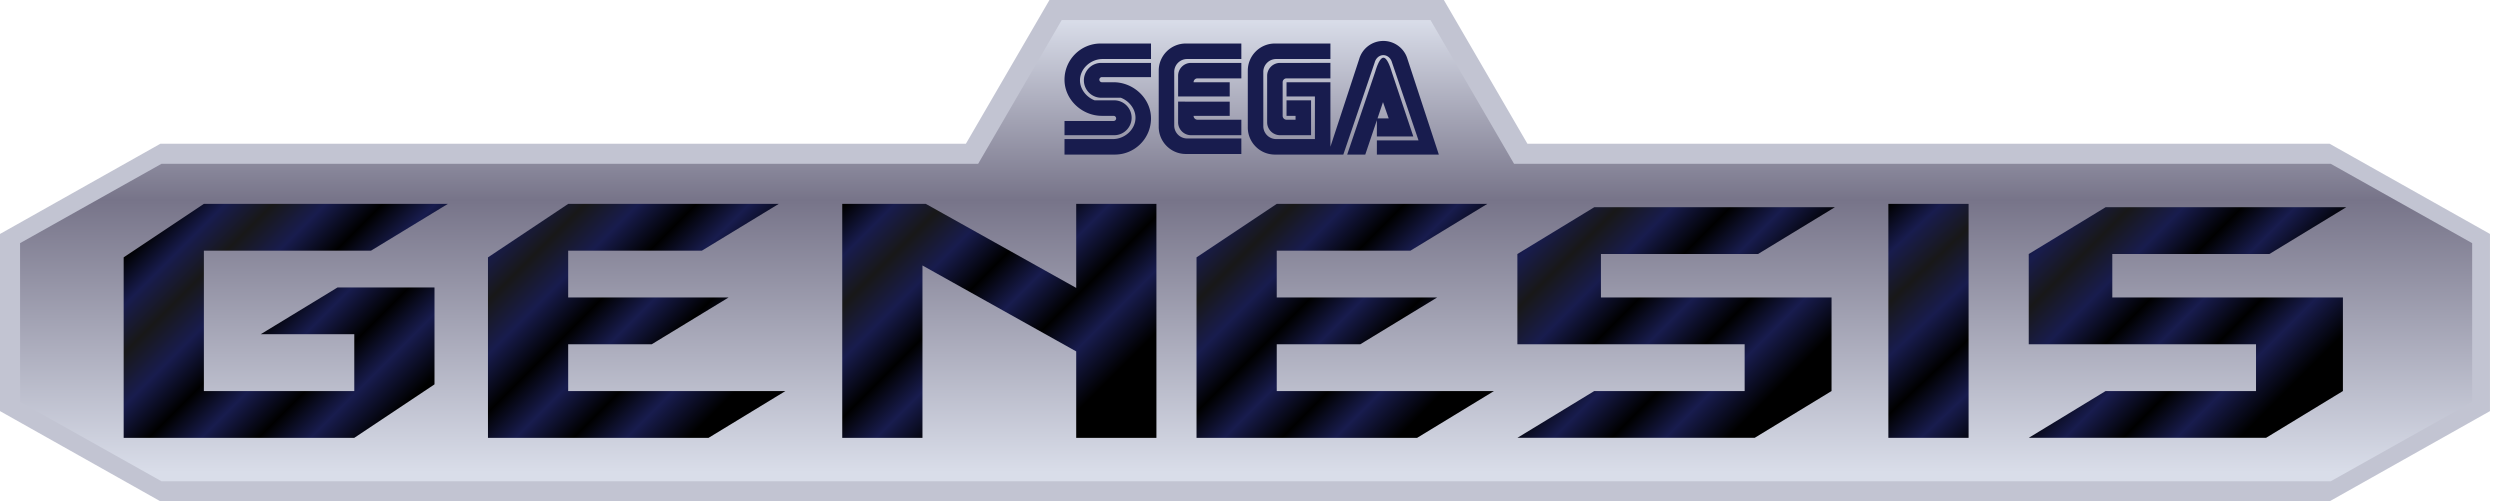 <?xml version="1.0" encoding="UTF-8" standalone="no"?>
<svg
   xmlns:dc="http://purl.org/dc/elements/1.1/"
   xmlns:cc="http://creativecommons.org/ns#"
   xmlns:rdf="http://www.w3.org/1999/02/22-rdf-syntax-ns#"
   xmlns:svg="http://www.w3.org/2000/svg"
   xmlns="http://www.w3.org/2000/svg"
   xmlns:sodipodi="http://sodipodi.sourceforge.net/DTD/sodipodi-0.dtd"
   xmlns:inkscape="http://www.inkscape.org/namespaces/inkscape"
   viewBox="67 322 748 150"
   version="1.1"
   id="svg162"
   sodipodi:docname="logo.svg"
   width="748"
   height="150"
   inkscape:version="0.92.4 5da689c313, 2019-01-14">
  <defs
     id="defs166" />
  <sodipodi:namedview
     pagecolor="#ffffff"
     bordercolor="#666666"
     borderopacity="1"
     objecttolerance="10"
     gridtolerance="10"
     guidetolerance="10"
     inkscape:pageopacity="0"
     inkscape:pageshadow="2"
     inkscape:window-width="640"
     inkscape:window-height="480"
     id="namedview164"
     showgrid="false"
     inkscape:zoom="0.36375839"
     inkscape:cx="372.5"
     inkscape:cy="75"
     inkscape:window-x="0"
     inkscape:window-y="0"
     inkscape:window-maximized="0"
     inkscape:current-layer="svg162">
    <inkscape:grid
       type="xygrid"
       id="grid975"
       originx="0"
       originy="0" />
  </sodipodi:namedview>
  <path
     d="m 67,392 v 53 l 48,27 h 649 l 48,-27 V 392 L 764,365 H 524 L 499,322 H 381 l -25,43 H 115 Z"
     id="path2"
     inkscape:connector-curvature="0"
     style="fill:#c2c4d2" />
  <linearGradient
     id="a"
     gradientUnits="userSpaceOnUse"
     x1="464.335"
     y1="236.5"
     x2="464.335"
     y2="98.5"
     gradientTransform="matrix(1,0,0,-1,-24.5,564.5)">
    <stop
       offset="0"
       stop-color="#d9dde9"
       id="stop4" />
    <stop
       offset=".39"
       stop-color="#777489"
       id="stop6" />
    <stop
       offset=".98"
       stop-color="#d9dde9"
       id="stop8" />
  </linearGradient>
  <path
     d="M 520,371 495,328 H 384.67 l -25,43 H 115.33 L 73,394.75 v 47.5 L 115.33,466 h 649.01 l 42.33,-23.75 v -47.5 L 764.34,371 Z"
     id="path11"
     inkscape:connector-curvature="0"
     style="fill:url(#a)" />
  <path
     d="m 473.66,339.7 -9.37,28.55 h 4.63 l 9.391,-27.57 c 0.34,-1.26 1.369,-2.18 2.579,-2.18 1.221,0 2.25,0.92 2.591,2.18 L 491.42,364 h -12.46 v 4.25 h 18.54 l -9.37,-28.55 a 7.525,7.525 0 0 0 -7.24,-5.45 c -3.43,0 -6.329,2.3 -7.23,5.45 z m 5.49,17.73 1.64,-4.87 1.71,4.87 z m -0.68,-13.98 -8.39,24.8 h 5.41 l 3.47,-10.28 v 4.86 h 10.9 l -6.471,-19.38 c -0.329,-1.08 -1.31,-4.18 -2.46,-4.18 -1.159,0 -2.139,3.1 -2.459,4.18 z m -29.63,-3.79 h 16.221 v -4.64 h -16.61 c -4.48,0 -8.11,3.64 -8.11,8.12 v 17 c 0,4.48 3.63,8.11 8.11,8.11 h 16.61 V 346.61 H 451.93 v 4.25 h 8.49 v 12.75 h -11.58 a 3.855,3.855 0 0 1 -3.859,-3.86 v -16.23 a 3.854,3.854 0 0 1 3.859,-3.86 z m 3.09,12.36 v 4.64 h 2.7 v 1.16 h -2.7 c -0.64,0 -1.16,-0.52 -1.16,-1.16 v -10.05 c 0,-0.64 0.521,-1.16 1.16,-1.16 h 13.131 v -4.63 H 450 c -2.14,0 -3.87,1.73 -3.87,3.86 v 13.91 c 0,2.13 1.73,3.86 3.87,3.86 h 9.27 v -10.43 z m -29.74,-12.36 h 16.22 v -4.64 H 421.8 c -4.48,0 -8.11,3.64 -8.11,8.12 v 16.81 c 0,4.48 3.63,8.12 8.11,8.12 h 16.61 v -4.64 h -16.22 c -2.13,0 -3.86,-1.73 -3.86,-3.86 v -16.05 c 0,-2.13 1.73,-3.86 3.86,-3.86 z m 12.74,11.2 v -4.25 h -10.81 c 0,-0.64 0.52,-1.16 1.16,-1.16 h 13.13 v -4.63 h -15.06 c -2.13,0 -3.86,1.73 -3.86,3.86 v 6.18 z m 0,1.55 v 4.25 h -10.81 c 0,0.64 0.52,1.16 1.16,1.16 h 13.13 v 4.63 h -15.06 c -2.13,0 -3.86,-1.73 -3.86,-3.86 v -6.18 z m -39.69,5.79 h -9.74 v 4.25 h 15.06 c 2.79,-0.1 5.02,-2.4 5.02,-5.21 0,-2.88 -2.33,-5.22 -5.21,-5.22 h -5.86 c -2.37,-0.9 -4.38,-3.25 -4.38,-5.99 0,-3.52 3.24,-6.37 6.76,-6.37 h 14.49 v -4.64 h -15.07 c -5.97,0 -10.81,4.85 -10.81,10.82 0,5.98 5.23,10.82 11.2,10.82 v -0.05 l 0.03,0.05 h 3.45 a 0.77,0.77 0 0 1 0,1.54 z m 6.39,-13.13 h 9.75 v -4.25 h -15.07 a 5.217,5.217 0 0 0 0.2,10.43 h 5.86 c 2.37,0.91 4.37,3.25 4.37,5.99 0,3.52 -3.24,6.37 -6.76,6.37 H 385.5 v 4.64 h 15.06 c 5.97,0 10.82,-4.84 10.82,-10.82 0,-5.97 -5.23,-10.82 -11.2,-10.82 v 0.06 l -0.04,-0.06 h -3.44 a 0.77,0.77 0 0 1 0,-1.54 z"
     id="path13"
     inkscape:connector-curvature="0"
     style="fill:#181c4e" />
  <linearGradient
     id="b"
     gradientUnits="userSpaceOnUse"
     x1="349.977"
     y1="187.023"
     x2="417.093"
     y2="119.907"
     gradientTransform="matrix(1,0,0,-1,-24.5,564.5)">
    <stop
       offset="0"
       id="stop15" />
    <stop
       offset=".11"
       stop-color="#181c4e"
       id="stop17" />
    <stop
       offset=".22"
       stop-color="#181818"
       id="stop19" />
    <stop
       offset=".34"
       stop-color="#181c4e"
       id="stop21" />
    <stop
       offset=".47"
       id="stop23" />
    <stop
       offset=".59"
       stop-color="#181c4e"
       id="stop25" />
    <stop
       offset=".72"
       id="stop27" />
    <stop
       offset=".84"
       stop-color="#181c4e"
       id="stop29" />
    <stop
       offset=".98"
       id="stop31" />
  </linearGradient>
  <path
     d="m 413,383 v 70 H 389 V 427.14 L 343,401.431 V 453 h -24 v -70 h 25 l 45,25.14 V 383 Z"
     id="path34"
     inkscape:connector-curvature="0"
     style="fill:url(#b)" />
  <linearGradient
     id="c"
     gradientUnits="userSpaceOnUse"
     x1="645.52"
     y1="170.946"
     x2="712.267"
     y2="99.942"
     gradientTransform="matrix(1,0,0,-1,-24.5,564.5)">
    <stop
       offset="0"
       id="stop36" />
    <stop
       offset=".11"
       stop-color="#181c4e"
       id="stop38" />
    <stop
       offset=".22"
       stop-color="#181818"
       id="stop40" />
    <stop
       offset=".34"
       stop-color="#181c4e"
       id="stop42" />
    <stop
       offset=".47"
       id="stop44" />
    <stop
       offset=".59"
       stop-color="#181c4e"
       id="stop46" />
    <stop
       offset=".72"
       id="stop48" />
    <stop
       offset=".84"
       stop-color="#181c4e"
       id="stop50" />
    <stop
       offset=".98"
       id="stop52" />
  </linearGradient>
  <path
     d="m 632,383 h 24 v 70 h -24 z"
     id="path55"
     inkscape:connector-curvature="0"
     style="fill:url(#c)" />
  <linearGradient
     id="d"
     gradientUnits="userSpaceOnUse"
     x1="453.714"
     y1="185.786"
     x2="520.117"
     y2="119.383"
     gradientTransform="matrix(1,0,0,-1,-24.5,564.5)">
    <stop
       offset="0"
       id="stop57" />
    <stop
       offset=".11"
       stop-color="#181c4e"
       id="stop59" />
    <stop
       offset=".22"
       stop-color="#181818"
       id="stop61" />
    <stop
       offset=".34"
       stop-color="#181c4e"
       id="stop63" />
    <stop
       offset=".47"
       id="stop65" />
    <stop
       offset=".59"
       stop-color="#181c4e"
       id="stop67" />
    <stop
       offset=".72"
       id="stop69" />
    <stop
       offset=".84"
       stop-color="#181c4e"
       id="stop71" />
    <stop
       offset=".98"
       id="stop73" />
  </linearGradient>
  <path
     d="m 489,397 h -40 v 14 h 48 l -23,14 h -25 v 14 h 65 l -23,14 h -66 v -54 l 24,-16 h 63 z"
     id="path76"
     inkscape:connector-curvature="0"
     style="fill:url(#d)" />
  <linearGradient
     id="e"
     gradientUnits="userSpaceOnUse"
     x1="241.714"
     y1="185.786"
     x2="308.117"
     y2="119.383"
     gradientTransform="matrix(1,0,0,-1,-24.5,564.5)">
    <stop
       offset="0"
       id="stop78" />
    <stop
       offset=".11"
       stop-color="#181c4e"
       id="stop80" />
    <stop
       offset=".22"
       stop-color="#181818"
       id="stop82" />
    <stop
       offset=".34"
       stop-color="#181c4e"
       id="stop84" />
    <stop
       offset=".47"
       id="stop86" />
    <stop
       offset=".59"
       stop-color="#181c4e"
       id="stop88" />
    <stop
       offset=".72"
       id="stop90" />
    <stop
       offset=".84"
       stop-color="#181c4e"
       id="stop92" />
    <stop
       offset=".98"
       id="stop94" />
  </linearGradient>
  <path
     d="m 277,397 h -40 v 14 h 48 l -23,14 h -25 v 14 h 65 l -23,14 h -66 v -54 l 24,-16 h 63 z"
     id="path97"
     inkscape:connector-curvature="0"
     style="fill:url(#e)" />
  <linearGradient
     id="f"
     gradientUnits="userSpaceOnUse"
     x1="143.25"
     y1="180.25"
     x2="208.75"
     y2="114.75"
     gradientTransform="matrix(1,0,0,-1,-24.5,564.5)">
    <stop
       offset="0"
       id="stop99" />
    <stop
       offset=".11"
       stop-color="#181c4e"
       id="stop101" />
    <stop
       offset=".22"
       stop-color="#181818"
       id="stop103" />
    <stop
       offset=".34"
       stop-color="#181c4e"
       id="stop105" />
    <stop
       offset=".47"
       id="stop107" />
    <stop
       offset=".59"
       stop-color="#181c4e"
       id="stop109" />
    <stop
       offset=".72"
       id="stop111" />
    <stop
       offset=".84"
       stop-color="#181c4e"
       id="stop113" />
    <stop
       offset=".98"
       id="stop115" />
  </linearGradient>
  <path
     d="m 104,399 24,-16 h 73 l -23,14 h -50 v 42 h 45 v -17 h -28 l 23,-14 h 29 v 29 l -24,16 h -69 z"
     id="path118"
     inkscape:connector-curvature="0"
     style="fill:url(#f)" />
  <linearGradient
     id="g"
     gradientUnits="userSpaceOnUse"
     x1="552.459"
     y1="186.541"
     x2="619.359"
     y2="119.641"
     gradientTransform="matrix(1,0,0,-1,-24.5,564.5)">
    <stop
       offset="0"
       id="stop120" />
    <stop
       offset=".11"
       stop-color="#181c4e"
       id="stop122" />
    <stop
       offset=".22"
       stop-color="#181818"
       id="stop124" />
    <stop
       offset=".34"
       stop-color="#181c4e"
       id="stop126" />
    <stop
       offset=".47"
       id="stop128" />
    <stop
       offset=".59"
       stop-color="#181c4e"
       id="stop130" />
    <stop
       offset=".72"
       id="stop132" />
    <stop
       offset=".84"
       stop-color="#181c4e"
       id="stop134" />
    <stop
       offset=".98"
       id="stop136" />
  </linearGradient>
  <path
     d="m 589,439 v -14 h -68 v -27 l 23,-14 h 72 l -23,14 h -47 v 13 h 69 v 28 l -23,14 h -71 l 23,-14 z"
     id="path139"
     inkscape:connector-curvature="0"
     style="fill:url(#g)" />
  <linearGradient
     id="h"
     gradientUnits="userSpaceOnUse"
     x1="705.46"
     y1="186.54"
     x2="772.359"
     y2="119.641"
     gradientTransform="matrix(1,0,0,-1,-24.5,564.5)">
    <stop
       offset="0"
       id="stop141" />
    <stop
       offset=".11"
       stop-color="#181c4e"
       id="stop143" />
    <stop
       offset=".22"
       stop-color="#181818"
       id="stop145" />
    <stop
       offset=".34"
       stop-color="#181c4e"
       id="stop147" />
    <stop
       offset=".47"
       id="stop149" />
    <stop
       offset=".59"
       stop-color="#181c4e"
       id="stop151" />
    <stop
       offset=".72"
       id="stop153" />
    <stop
       offset=".84"
       stop-color="#181c4e"
       id="stop155" />
    <stop
       offset=".98"
       id="stop157" />
  </linearGradient>
  <path
     d="m 742,439 v -14 h -68 v -27 l 23,-14 h 72 l -23,14 h -47 v 13 h 69 v 28 l -23,14 h -71 l 23,-14 z"
     id="path160"
     inkscape:connector-curvature="0"
     style="fill:url(#h)" />
</svg>
